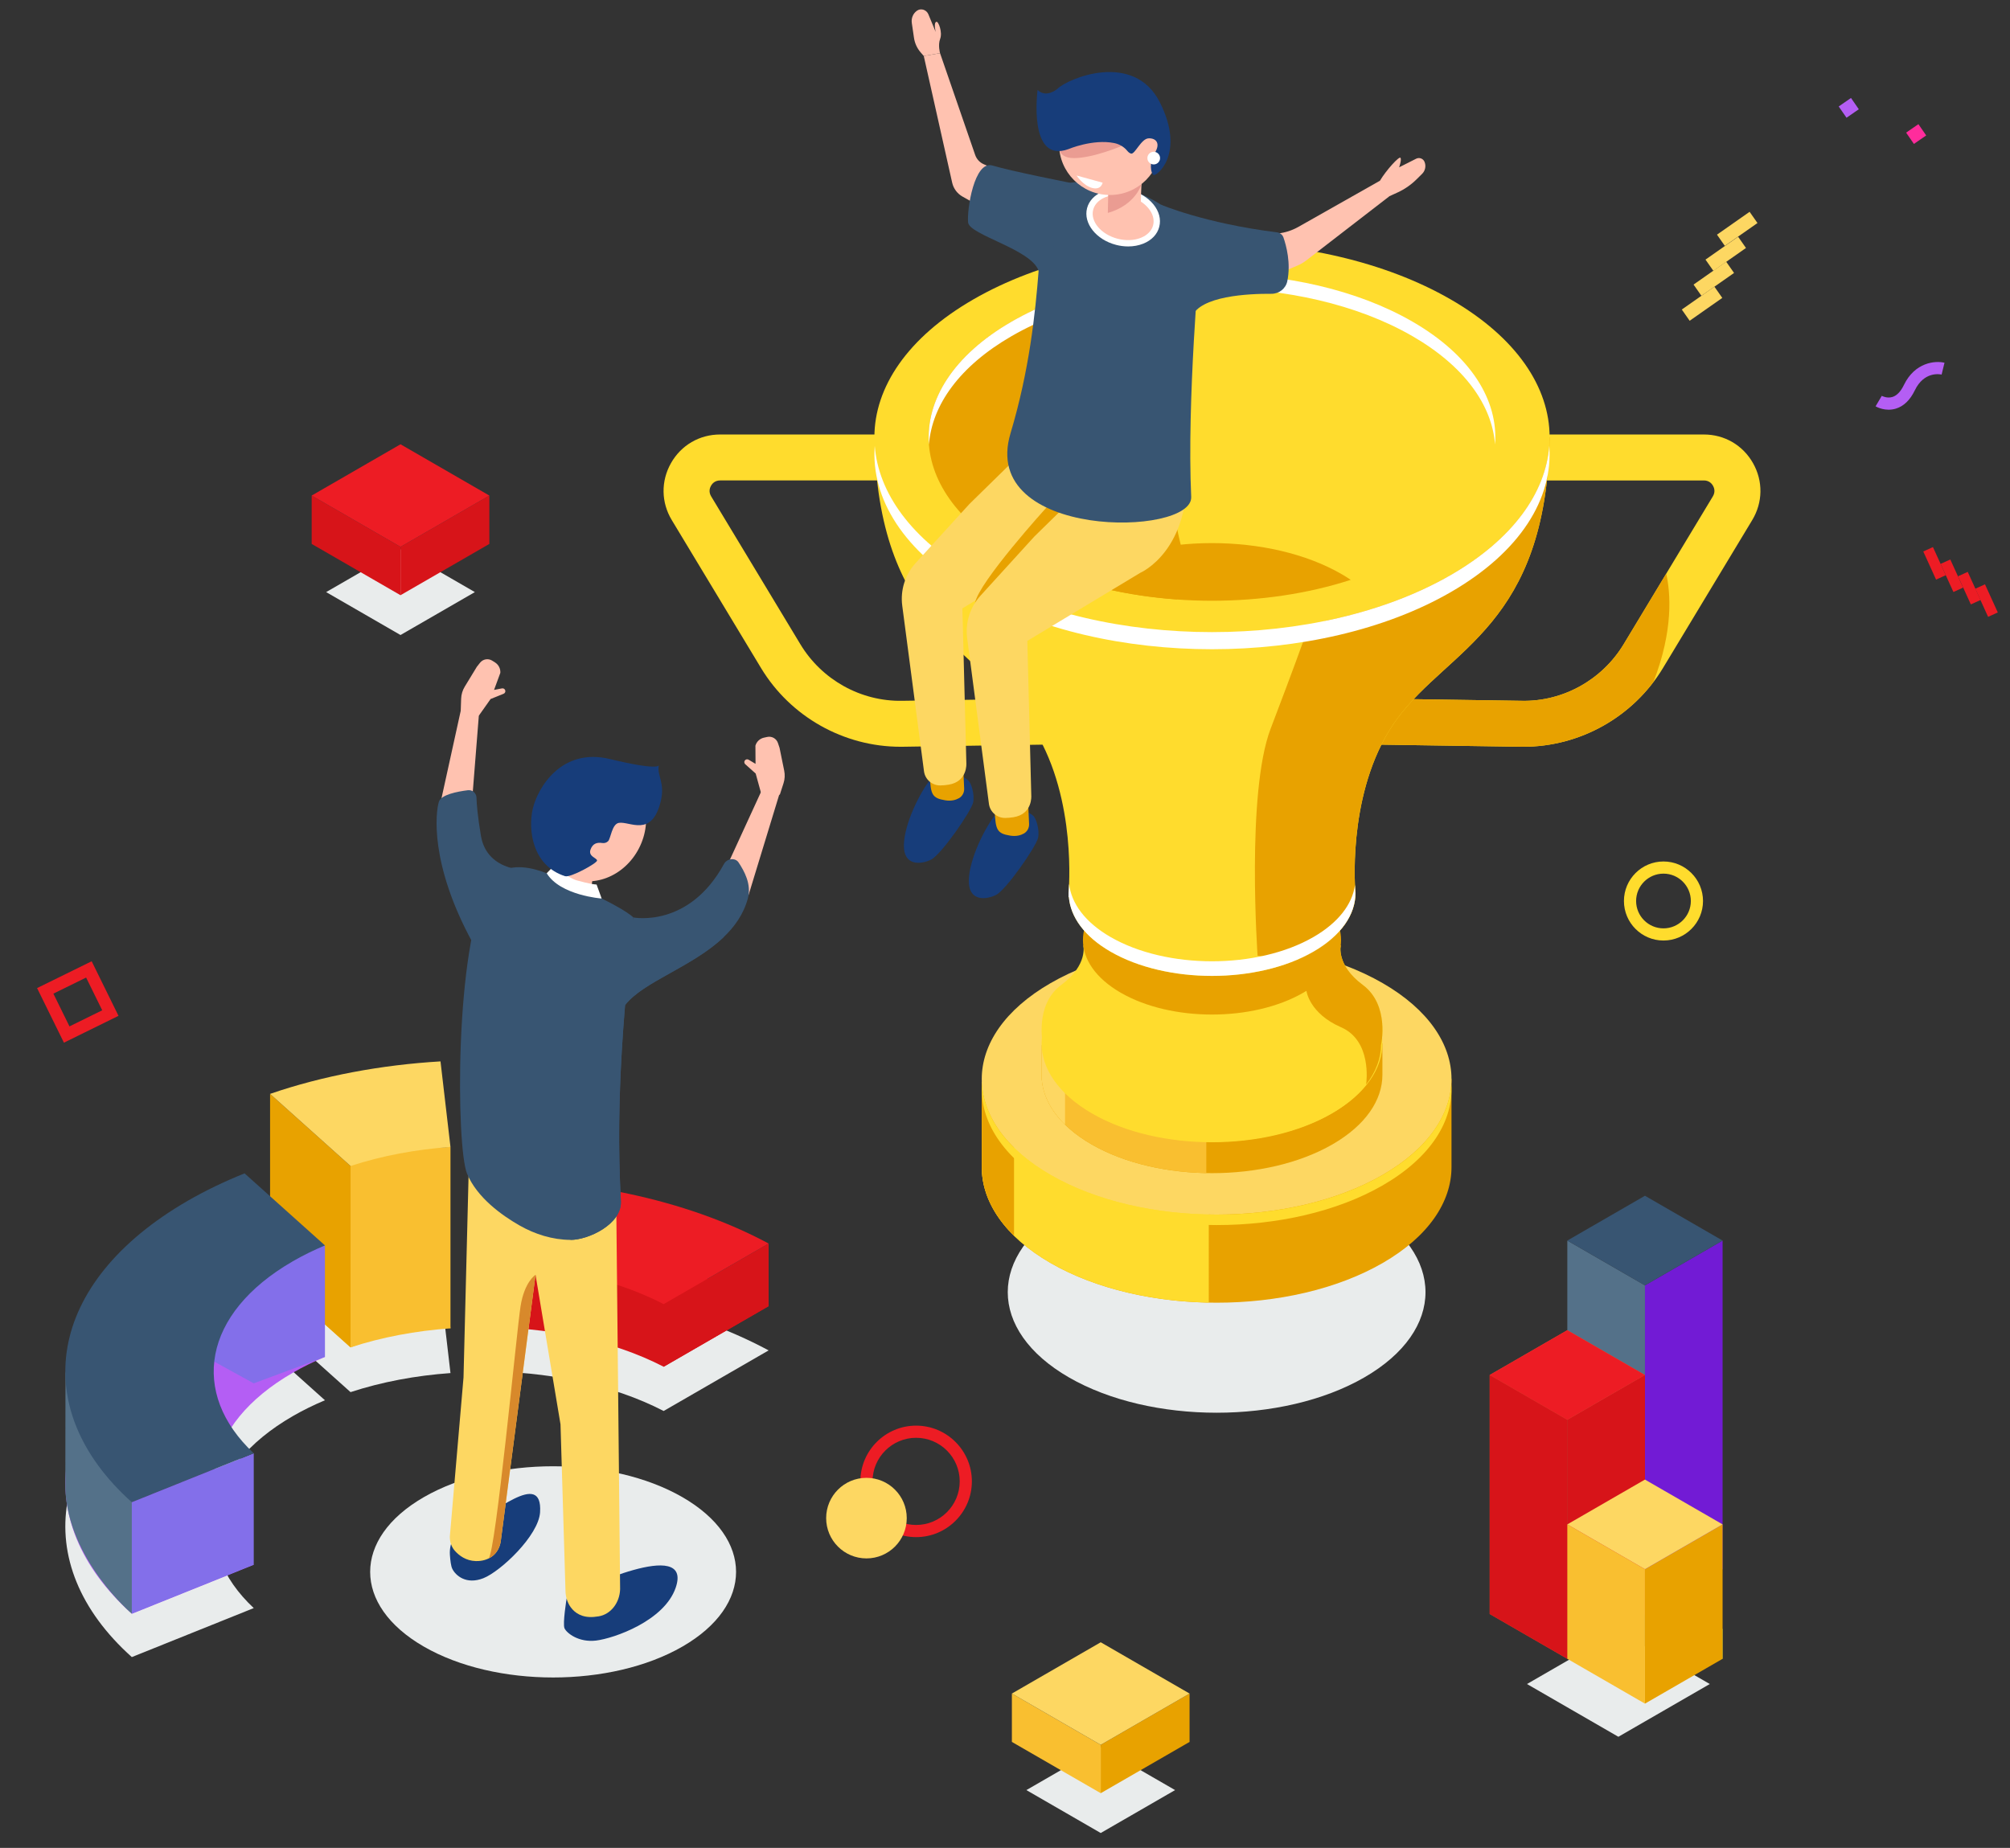 <?xml version="1.0" encoding="utf-8"?>
<!-- Generator: Adobe Illustrator 17.0.0, SVG Export Plug-In . SVG Version: 6.00 Build 0)  -->
<!DOCTYPE svg PUBLIC "-//W3C//DTD SVG 1.1//EN" "http://www.w3.org/Graphics/SVG/1.1/DTD/svg11.dtd">
<svg version="1.1" id="Ñëîé_1" xmlns="http://www.w3.org/2000/svg" xmlns:xlink="http://www.w3.org/1999/xlink" x="0px" y="0px"
	 width="435px" height="400px" viewBox="0 0 435 400" enable-background="new 0 0 435 400" xml:space="preserve">
<rect x="0" y="0" width="435" height="400" fill="#333333" stroke="none"/>
<g>
	<g>
		<g>
			<path fill="#E9ECEC" d="M97.491,297.221L95.332,278.7c-12.839,0.767-25.448,3.106-36.883,7.033l17.415,15.612
				C82.625,299.131,89.983,297.756,97.491,297.221z"/>
		</g>
		<g>
			<path fill="#F9BF30" d="M97.491,287.537l-2.159-18.521c-12.839,0.767-25.448,3.107-36.883,7.033l17.415,15.613
				C82.625,289.446,89.983,288.072,97.491,287.537z"/>
		</g>
		<polygon fill="#F9BF30" points="97.491,248.273 76.296,249.221 75.865,252.398 75.865,291.662 92.358,285.423 97.491,287.537 		
			"/>
		<polygon fill="#E8A200" points="58.45,236.785 58.45,276.049 75.865,291.662 75.865,252.398 		"/>
		<g>
			<path fill="#FDD762" d="M97.491,248.273l-2.159-18.521c-12.839,0.765-25.448,3.106-36.883,7.032l17.415,15.613
				C82.625,250.183,89.983,248.809,97.491,248.273z"/>
		</g>
	</g>
	<g>
		<g>
			<path fill="#E9ECEC" d="M104.063,296.857c14.145-0.088,28.329,2.767,39.565,8.571l22.718-13.116
				c-18.085-9.721-41.366-14.375-64.441-13.969L104.063,296.857z"/>
		</g>
		<g>
			<path fill="#D71419" d="M104.063,287.28c14.145-0.088,28.329,2.768,39.565,8.571l22.718-13.116
				c-18.085-9.72-41.366-14.375-64.441-13.968L104.063,287.28z"/>
		</g>
		<polygon fill="#CC0293" points="104.063,287.28 104.063,273.727 101.905,255.214 101.905,268.768 		"/>
		<polygon fill="#D71419" points="143.629,282.297 118.323,259.549 104.063,273.727 104.063,287.28 140.864,287.044 
			143.629,295.852 		"/>
		<polygon fill="#D71419" points="166.347,269.181 166.347,282.735 143.629,295.852 143.629,282.297 		"/>
		<g>
			<path fill="#ED1C24" d="M104.063,273.727c14.145-0.088,28.329,2.768,39.565,8.57l22.718-13.116
				c-18.085-9.72-41.366-14.374-64.441-13.967L104.063,273.727z"/>
		</g>
	</g>
	<g>
		<g>
			<path fill="#E9ECEC" d="M54.917,348.094c-13.891-13.007-11.086-30.273,8.444-41.551c2.198-1.268,4.529-2.412,6.965-3.437
				l-17.397-15.598c-4.311,1.737-8.43,3.704-12.277,5.923C9.945,311.16,5.916,338.449,28.529,358.699L54.917,348.094z"/>
		</g>
		<g>
			<path fill="#B45EF4" d="M54.917,338.706c-13.891-13.008-11.086-30.274,8.444-41.55c2.198-1.27,4.529-2.414,6.965-3.438
				L52.929,278.12c-4.311,1.738-8.43,3.701-12.277,5.923C9.945,301.772,5.916,329.062,28.529,349.31L54.917,338.706z"/>
		</g>
		<path fill="#836FEA" d="M70.326,269.591v24.128l-15.409,5.725c0,0-20.011-10.923-20.011-11.178c0-0.254,3.378-23.389,5.849-24.429
			C43.226,262.799,70.326,269.591,70.326,269.591z"/>
		<polygon fill="#836FEA" points="54.917,338.706 54.917,314.579 28.529,325.184 28.529,349.311 		"/>
		<path fill="#547189" d="M28.529,310.048v39.263c0,0-13.772-11.608-14.393-27.014l0.033-25.203l16.026-2.32L28.529,310.048z"/>
		<g>
			<path fill="#385572" d="M54.917,314.579c-13.891-13.009-11.086-30.274,8.444-41.552c2.198-1.269,4.529-2.413,6.965-3.437
				l-17.397-15.598c-4.311,1.737-8.43,3.702-12.277,5.923c-30.707,17.729-34.736,45.018-12.123,65.268L54.917,314.579z"/>
		</g>
	</g>
</g>
<g>
	<g>
		<g>
			<path fill="#E9ECEC" d="M295.264,298.162c-17.652,10.192-46.273,10.192-63.927,0c-17.653-10.19-17.653-26.717-0.001-36.908
				c17.652-10.191,46.272-10.191,63.927,0.001C312.916,271.446,312.916,287.972,295.264,298.162z"/>
			<path fill="#E8A200" d="M314.13,233.568l-12.109,0.074c-0.881-0.598-1.799-1.185-2.778-1.751
				c-19.853-11.461-52.036-11.461-71.886-0.001c-1.243,0.719-2.409,1.464-3.498,2.235l-11.389,0.07v18.446l0,0
				c0,7.511,4.963,15.021,14.888,20.751c19.851,11.462,52.035,11.462,71.886,0c9.925-5.73,14.888-13.239,14.887-20.751l0,0
				L314.13,233.568L314.13,233.568z"/>
			<path fill="#FFDC2D" d="M261.601,223.319c-12.437,0.238-24.751,3.091-34.244,8.571c-1.244,0.719-2.409,1.464-3.498,2.235
				l-11.389,0.07v18.446c0,7.511,4.963,15.021,14.888,20.751c9.493,5.482,21.807,8.335,34.243,8.574V223.319z"/>
			<path fill="#E8A200" d="M219.454,234.153l-6.984,0.043v18.446c0,5.144,2.33,10.287,6.984,14.859V234.153z"/>
			<path fill="#FDD762" d="M299.243,254.32c-19.851,11.462-52.035,11.46-71.886,0c-19.852-11.461-19.852-30.044-0.001-41.503
				c19.85-11.461,52.033-11.461,71.886,0C319.094,224.278,319.094,242.859,299.243,254.32z"/>
			<path fill="#FFDC2D" d="M299.243,254.32c-19.851,11.462-52.035,11.46-71.886,0c-9.427-5.443-14.368-12.491-14.842-19.62
				c-0.525,7.885,4.416,15.868,14.842,21.887c19.851,11.461,52.035,11.461,71.886,0c10.424-6.018,15.364-14,14.841-21.884
				C313.609,241.83,308.668,248.88,299.243,254.32z"/>
		</g>
		<g>
			<path fill="#E8A200" d="M299.179,225.847l-8.785,0.055c-0.64-0.435-1.306-0.86-2.017-1.271c-14.402-8.315-37.754-8.315-52.156,0
				c-0.902,0.521-1.749,1.063-2.537,1.621l-8.264,0.052v6.35l0,0c0,5.448,3.601,10.897,10.802,15.055
				c14.403,8.315,37.754,8.315,52.156,0.002c7.202-4.159,10.803-9.608,10.801-15.057l0,0V225.847z"/>
			<path fill="#F9BF30" d="M261.067,218.411c-9.023,0.173-17.959,2.242-24.847,6.219c-0.902,0.521-1.749,1.063-2.537,1.621
				l-8.264,0.052v6.35c0,5.448,3.601,10.897,10.802,15.055c6.888,3.978,15.822,6.047,24.846,6.221V218.411z"/>
			<path fill="#FDD762" d="M230.487,226.271l-5.067,0.032v6.35c0,3.73,1.691,7.463,5.067,10.779V226.271z"/>
			<path fill="#FFDC2D" d="M288.378,240.902c-14.402,8.316-37.753,8.316-52.156,0c-14.402-8.315-14.403-21.797-0.001-30.111
				c14.402-8.315,37.754-8.314,52.156,0C302.779,219.107,302.779,232.589,288.378,240.902z"/>
		</g>
		<g>
			<g>
				<g>
					<path fill="#FFDC2D" d="M194.907,161.648c-12.291,0-23.822-6.486-30.192-17.021l-19.33-32.049
						c-2.306-3.823-2.373-8.428-0.179-12.315c2.196-3.89,6.174-6.211,10.641-6.211h38.185V104h-38.185
						c-1.153,0-1.734,0.723-1.978,1.154c-0.242,0.43-0.561,1.299,0.034,2.286l19.327,32.044
						c4.638,7.669,13.059,12.383,22.054,12.215l33.237-0.502l0.148,9.947l-33.237,0.501
						C195.258,161.647,195.082,161.648,194.907,161.648z"/>
				</g>
				<g>
					<path fill="#FFDC2D" d="M329.691,161.648c-0.174,0-0.35-0.001-0.526-0.003l-33.236-0.501l0.149-9.947l33.236,0.502
						c8.946,0.203,17.418-4.547,22.057-12.218l19.324-32.041c0.595-0.987,0.276-1.856,0.033-2.286
						c-0.242-0.431-0.824-1.154-1.977-1.154h-38.186v-9.948h38.186c4.467,0,8.444,2.322,10.64,6.211
						c2.195,3.887,2.129,8.492-0.179,12.316l-19.325,32.044C353.514,155.162,341.98,161.648,329.691,161.648z"/>
				</g>
				<path fill="#E8A200" d="M360.603,124.175l-9.231,15.304c-4.639,7.672-13.11,12.422-22.057,12.219l-33.236-0.503l-0.149,9.948
					l33.236,0.501c0.177,0.002,0.353,0.003,0.526,0.003c11.075,0,21.521-5.28,28.146-14.034
					C362.209,136.377,361.518,128.257,360.603,124.175z"/>
			</g>
			<g>
				<g>
					<g>
						<path fill="#FFFFFF" d="M242.548,208.472c10.908,6.298,28.594,6.298,39.503-0.001c10.908-6.298,10.909-16.509,0.001-22.807
							s-28.595-6.297-39.504,0C231.64,191.963,231.64,202.173,242.548,208.472z"/>
					</g>
				</g>
				<g>
					<g>
						<path fill="#FFDC2D" d="M229.683,213.195c5.882-4.369,4.748-8.642,4.748-8.642l4.453,5.374
							c13.535-6.532,33.307-6.531,46.841,0.002l4.453-5.376c0,0-1.133,4.272,4.75,8.642c5.882,4.367,3.963,12.944,3.963,12.944
							l-0.011-0.013c0.003,5.408-3.565,10.817-10.715,14.945c-14.285,8.247-37.446,8.249-51.731,0
							c-7.144-4.123-10.715-9.528-10.715-14.933C225.719,226.135,223.801,217.563,229.683,213.195z"/>
					</g>
				</g>
				<g>
					<g>
						<path fill="#E8A200" d="M282.735,214.479c0,0-10.566-6.255-10.566-7.574c0-0.191,0.216-0.541,0.571-0.98
							c4.645,0.797,9.078,2.121,12.984,4.006l4.453-5.376c0,0-1.133,4.272,4.75,8.642c5.882,4.367,3.963,12.944,3.963,12.944
							l-0.011-0.013c0.002,2.952-1.099,5.895-3.226,8.638c0.096-0.668,1.223-9.506-5.422-12.401
							C283.325,219.356,282.735,214.479,282.735,214.479z"/>
					</g>
				</g>
				<g>
					<g>
						<path fill="#E8A200" d="M242.548,214.889c10.908,6.299,28.594,6.299,39.503,0c10.908-6.297,10.909-16.509,0.001-22.807
							s-28.595-6.297-39.504,0C231.64,198.381,231.64,208.592,242.548,214.889z"/>
					</g>
				</g>
				<g>
					<g>
						<path fill="#FFDC2D" d="M335.363,94.646c-0.734,40.723-21.727,45.654-32.959,60.897c-10.481,14.225-9.289,34.798-9.083,37.481
							c0.002,0.101,0.024,0.199,0.024,0.3l0,0l0,0c0,4.587-3.031,9.174-9.094,12.675c-12.124,6.999-31.781,6.999-43.906,0
							c-5.682-3.28-8.667-7.519-9.021-11.815l-0.07,0.001v-0.861v-0.004c0-0.097,0.021-0.193,0.023-0.29
							c0.205-2.663,1.405-23.252-9.082-37.487c-11.232-15.243-32.227-20.174-32.961-60.897L335.363,94.646L335.363,94.646z"/>
					</g>
				</g>
				<path fill="#E8A200" d="M281.988,138.981c0,0-1.707,4.868-7.01,18.786c-5.302,13.918-2.81,49.138-2.81,49.138l9.021,0.623
					c1.059-0.471,2.091-0.968,3.062-1.528c6.063-3.501,9.094-8.088,9.094-12.675l0,0c0-0.101-0.022-0.2-0.024-0.3
					c-0.206-2.684-1.398-23.257,9.083-37.481c11.23-15.243,32.225-20.174,32.96-60.896h-8.001L281.988,138.981z"/>
				<g>
					<g>
						<path fill="#FFDC2D" d="M210.635,124.476c28.532,16.473,74.795,16.473,103.328-0.001
							c28.534-16.475,28.535-43.184,0.001-59.657c-28.532-16.474-74.794-16.473-103.328,0.001
							C182.102,81.292,182.102,108.001,210.635,124.476z"/>
					</g>
				</g>
				<path fill="#FFFFFF" d="M210.635,124.475c28.532,16.474,74.795,16.474,103.328,0c13.451-7.767,20.555-17.807,21.324-27.979
					c0.864,11.406-6.24,22.975-21.324,31.684c-28.533,16.474-74.796,16.475-103.328,0.001
					c-15.082-8.708-22.186-20.275-21.323-31.679C190.081,106.671,197.185,116.71,210.635,124.475z"/>
				<g>
					<g>
						<path fill="#FFDC2D" d="M218.938,119.682c23.947,13.826,62.774,13.825,86.723-0.001c23.947-13.826,23.948-36.243,0.002-50.07
							c-23.948-13.825-62.775-13.825-86.724,0.002C194.991,83.438,194.991,105.854,218.938,119.682z"/>
					</g>
				</g>
				<path fill="#E8A200" d="M218.938,119.682c10.036,5.794,22.691,9.126,35.763,10.063c2.047-2.567,2.842-5.337,1.854-8.298
					c-6.368-19.082-3.905-58.619-3.905-58.619l-11.535-1.375c-8.083,1.716-15.685,4.412-22.175,8.159
					C194.991,83.438,194.991,105.854,218.938,119.682z"/>
				<path fill="#FFFFFF" d="M305.662,72.754c-23.948-13.826-62.775-13.826-86.724,0c-11.282,6.515-17.244,14.936-17.896,23.466
					c-0.733-9.579,5.229-19.295,17.896-26.608c23.948-13.827,62.775-13.827,86.724-0.002c12.664,7.314,18.625,17.028,17.895,26.604
					C322.903,87.686,316.941,79.267,305.662,72.754z"/>
				<path fill="#E8A200" d="M292.321,125.515c-18.59,6.034-41.453,6.034-60.043,0.001c0.637-0.425,1.293-0.845,1.994-1.25
					c15.479-8.937,40.576-8.937,56.056,0C291.027,124.67,291.685,125.089,292.321,125.515z"/>
			</g>
			<g>
				<path fill="#FFFFFF" d="M231.278,193.03c0.024-0.32,0.063-0.907,0.095-1.707c0.467,4.192,3.424,8.309,8.973,11.512
					c12.125,7,31.782,7,43.906,0c5.428-3.134,8.417-7.139,8.985-11.235c0.029,0.65,0.063,1.141,0.084,1.424
					c0.002,0.101,0.024,0.199,0.024,0.3l0,0c0,4.587-3.031,9.174-9.094,12.675c-12.124,6.999-31.781,6.999-43.906,0
					c-5.683-3.28-8.667-7.519-9.021-11.815l-0.07,0.001v-0.861v-0.003C231.254,193.224,231.275,193.127,231.278,193.03z"/>
			</g>
		</g>
	</g>
</g>
<g>
	<g>
		<path fill="#173D7A" d="M221.697,175.303c0,0-3.838-1.936-6.195,0.948c-2.358,2.882-5.728,9.687-5.833,14.285
			c-0.104,4.598,3.64,4.288,5.864,3.199c2.226-1.088,8.725-10.517,9.118-12.364c0.394-1.847-0.464-4.345-1.089-4.834
			C222.937,176.047,221.697,175.303,221.697,175.303z"/>
		<path fill="#E8A200" d="M222.534,174.379l0.179,3.977c0.037,0.846-0.388,1.651-1.124,2.069c-0.67,0.38-1.646,0.672-2.962,0.46
			c-2.892-0.465-3.148-1.291-3.355-5.267C215.064,171.642,222.534,174.379,222.534,174.379z"/>
		<g>
			<path fill="#173D7A" d="M207.646,167.657c0,0-3.839-1.937-6.196,0.946c-2.357,2.882-5.728,9.687-5.832,14.285
				s3.639,4.287,5.864,3.199s8.725-10.517,9.117-12.364c0.394-1.848-0.464-4.346-1.088-4.833
				C208.885,168.401,207.646,167.657,207.646,167.657z"/>
			<path fill="#E8A200" d="M208.484,166.731l0.178,3.978c0.037,0.846-0.389,1.651-1.124,2.068c-0.671,0.38-1.645,0.672-2.962,0.461
				c-2.893-0.465-3.148-1.291-3.355-5.268C201.014,163.995,208.484,166.731,208.484,166.731z"/>
			<path fill="#FDD762" d="M242.735,93.718c-1.136-18.486-20.021,2.72-20.021,2.72l-12.923,12.668l-11.639,12.785
				c-2.273,2.497-3.33,5.869-2.891,9.216l4.708,35.849c0.232,1.771,1.747,3.076,3.532,3.063c0.506-0.004,1.082-0.05,1.744-0.153
				c4.2-0.654,3.891-4.647,3.891-4.647l-0.86-33.53l24.44-14.733C232.718,116.954,243.871,112.203,242.735,93.718z"/>
		</g>
		<path fill="#E8A200" d="M226.476,109.856c0,0-14.632,16.126-15.447,20.624c-0.817,4.499,15.447-4.14,15.447-4.14l11.131-18.182
			L226.476,109.856z"/>
		<path fill="#FDD762" d="M256.787,100.761c-1.135-18.486-20.021,2.719-20.021,2.719l-12.924,12.668l-11.638,12.785
			c-2.273,2.496-3.33,5.868-2.891,9.216l4.708,35.849c0.231,1.77,1.747,3.076,3.532,3.062c0.505-0.004,1.082-0.05,1.744-0.153
			c4.199-0.653,3.891-4.647,3.891-4.647l-0.86-33.528l24.44-14.733C246.77,123.998,257.923,119.247,256.787,100.761z"/>
		<path fill="#385572" d="M245.616,41.421c14.316,5.936,14.028,14.398,14.028,14.398s-2.804,31.024-1.847,51.745
			c0.4,8.663-46.021,9.324-39.099-13.785c8.164-27.248,5.104-49.306,8.925-52.633C231.445,37.819,241.912,39.886,245.616,41.421z"/>
		
			<ellipse transform="matrix(-0.249 0.968 -0.968 -0.249 349.287 -176.572)" fill="#FFC2B0" cx="243.073" cy="47.079" rx="5.435" ry="7.384"/>
		<path fill="#FFFFFF" d="M244.159,53.346c-0.859,0-1.74-0.111-2.615-0.338c-4.308-1.109-7.129-4.67-6.287-7.938
			c0.843-3.269,5.032-5.025,9.34-3.913c2.051,0.528,3.833,1.62,5.02,3.073c1.235,1.516,1.686,3.242,1.268,4.865l0,0
			c-0.418,1.622-1.646,2.917-3.46,3.646C246.425,53.143,245.313,53.346,244.159,53.346z M241.976,42.188
			c-2.658,0-4.881,1.236-5.393,3.224c-0.652,2.537,1.726,5.35,5.303,6.271c1.769,0.456,3.556,0.381,5.027-0.211
			c1.398-0.563,2.339-1.528,2.645-2.718v-0.001c0.307-1.189-0.05-2.487-1.003-3.656c-1.002-1.229-2.529-2.157-4.3-2.614
			C243.48,42.282,242.711,42.188,241.976,42.188z"/>
		<path fill="#FFC2B0" d="M239.875,40.775c0,0,0.124,0.574-0.123,5.111c-0.079,1.426,4.916,2.758,6.206,1.467
			c1.291-1.291,0.775-2.633,1.085-7.486C247.353,35.013,239.875,40.775,239.875,40.775z"/>
		<path fill="#EA9C92" d="M247.043,39.867c0,0-1.23,4.5-7.292,6.226l0.091-4.09L247.043,39.867z"/>
		<circle fill="#FFC2B0" cx="240.213" cy="31.19" r="11.019"/>
		<path fill="#EA9C92" d="M242.744,31.594c0,0-6.067,2.6-10.269,2.629c-4.2,0.029-3.274-3.489-3.274-3.489l12.472-1.802
			L242.744,31.594z"/>
		<path fill="#173D7A" d="M231.224,32.28c0,0,5.284-2.245,9.922-1.309c1.09,0.22,2.101,0.803,2.802,1.666
			c0.23,0.282,0.52,0.539,0.849,0.614c0.821,0.185,2.168-3.226,3.767-3.304c1.598-0.077,2.665,1.055,1.354,3.152
			c-1.31,2.098-0.868,4.445-0.265,4.782c0.604,0.336,6.997-4.562,1.357-15.736c-5.641-11.174-19.97-5.156-22.198-2.891
			c0,0-2.35,2.045-4.258,0.225C224.553,19.479,222.412,35.511,231.224,32.28z"/>
		<path fill="#FFC2B0" d="M220.621,38.881l-7.698-3.319c-0.883-0.38-1.564-1.114-1.877-2.021l-7.602-22.031l-3.522,0.612
			l6.145,27.415c0.286,1.28,1.103,2.377,2.247,3.02l12.816,7.199L220.621,38.881z"/>
		<path fill="#FFC2B0" d="M300.715,42.463l1.767-0.81c1.504-0.69,2.877-1.639,4.054-2.802l1.229-1.214
			c0.694-0.684,0.9-1.722,0.522-2.62l0,0c-0.296-0.7-1.124-1.005-1.803-0.662l-3.688,1.863c0,0,0.577-1.633,0.299-2.057
			c-0.276-0.426-3.132,2.725-4.452,4.96C297.321,41.356,300.715,42.463,300.715,42.463z"/>
		<path fill="#FFC2B0" d="M269.991,51.275l6.585-0.736c1.558-0.174,3.063-0.661,4.426-1.433l17.64-9.984l2.073,3.341L282.68,56.389
			c-0.558,0.429-1.167,0.786-1.813,1.063l-10.757,4.599L269.991,51.275z"/>
		<path fill="#FFC2B0" d="M199.922,12.121l-0.673-0.775c-0.773-0.892-1.275-1.987-1.447-3.156l-0.471-3.212
			c-0.146-1,0.246-2.017,1.058-2.617c0.029-0.021,0.061-0.043,0.09-0.064c0.853-0.589,2.043-0.163,2.439,0.795l1.583,3.828
			c0,0-0.499-1.983,0.141-2.202c0.47-0.161,1.357,2.299,0.833,3.667c-0.526,1.367-0.03,3.125-0.03,3.125L199.922,12.121z"/>
		<path fill="#FFFFFF" d="M235.842,38.777l-2.847-0.781c0,0,1.359,2.138,3.342,2.682c1.984,0.545,2.293-1.134,2.293-1.134
			L235.842,38.777z"/>
	</g>
	<path fill="#385572" d="M231.574,39.564c0,0-12.86-2.541-16.786-3.733c-3.928-1.193-5.567,9.593-5.27,12.326
		c0.299,2.734,13.671,5.784,15.261,10.473C226.368,63.317,231.574,39.564,231.574,39.564z"/>
	<path fill="#385572" d="M251.236,44.298c0,0,9.399,4.033,25.128,5.998c0.64,0.079,1.187,0.503,1.398,1.111
		c0.605,1.742,1.642,5.544,0.833,9.456c-0.332,1.612-1.793,2.744-3.439,2.733c-4.924-0.034-15.521,0.438-17.239,5.041
		C255.663,74.668,251.236,44.298,251.236,44.298z"/>
</g>
<g>
	
		<rect x="367.039" y="61.306" transform="matrix(0.574 0.819 -0.819 0.574 210.56 -273.739)" fill="#FDD762" width="2.967" height="8.62"/>
	
		<rect x="369.582" y="55.901" transform="matrix(0.574 0.819 -0.819 0.574 207.218 -278.122)" fill="#FDD762" width="2.968" height="8.621"/>
	
		<rect x="372.091" y="50.529" transform="matrix(0.574 0.819 -0.819 0.574 203.962 -282.499)" fill="#FDD762" width="2.968" height="8.619"/>
	
		<rect x="374.602" y="45.114" transform="matrix(0.574 0.819 -0.819 0.574 200.572 -286.846)" fill="#FDD762" width="2.967" height="8.621"/>
</g>
<g>
	
		<rect x="428.892" y="126.699" transform="matrix(0.91 -0.414 0.414 0.91 -15.254 189.702)" fill="#ED1C24" width="2.304" height="6.691"/>
	
		<rect x="425.16" y="124.046" transform="matrix(0.91 -0.414 0.414 0.91 -14.496 187.879)" fill="#ED1C24" width="2.305" height="6.69"/>
	
		<rect x="421.383" y="121.321" transform="matrix(0.91 -0.414 0.414 0.91 -13.701 186.111)" fill="#ED1C24" width="2.304" height="6.691"/>
	
		<rect x="417.628" y="118.637" transform="matrix(0.91 -0.414 0.414 0.91 -12.927 184.315)" fill="#ED1C24" width="2.303" height="6.691"/>
</g>
<rect x="413.123" y="27.438" transform="matrix(-0.568 -0.823 0.823 -0.568 626.277 386.739)" fill="#FF2C9C" width="2.968" height="3.231"/>
<rect x="398.816" y="21.868" transform="matrix(-0.569 -0.823 0.823 -0.569 608.547 366.157)" fill="#B45EF4" width="2.968" height="3.232"/>
<g>
	<path fill="#B45EF4" d="M405.91,87.956l1.339-2.269c0,0,1.116,0.616,2.313,0.239c0.958-0.302,1.787-1.167,2.466-2.57
		c2.388-4.951,6.798-5.326,8.797-4.833l-0.632,2.558l0.315-1.279l-0.305,1.28c-0.383-0.087-3.802-0.736-5.805,3.417
		c-1.018,2.107-2.396,3.438-4.099,3.955C408.026,89.143,406.122,88.08,405.91,87.956z"/>
</g>
<g>
	<path fill="#E9ECEC" d="M91.705,356.418c15.463,8.929,40.533,8.929,55.997,0c15.463-8.928,15.463-23.401,0-32.328
		s-40.532-8.927-55.995,0C76.243,333.018,76.243,347.492,91.705,356.418z"/>
	<g>
		<path fill="#173D7A" d="M100.813,330.459c-2.229,0.952-3.632,3.438-3.447,6.111c0.087,1.261,0.24,2.436,0.503,2.986
			c0.709,1.49,3.035,3.534,6.747,2.067s11.957-9.213,12.266-14.284C117.457,317.922,106.686,327.951,100.813,330.459z"/>
		<path fill="#173D7A" d="M122.625,346.037c0,0-0.891,5.43-0.457,6.425c0.432,0.996,3.016,3.121,6.833,2.661
			c3.817-0.459,14.798-4.246,17.245-11.483c3.79-11.219-21.197,0.843-21.197,0.843L122.625,346.037z"/>
		<path fill="#FDD762" d="M133.355,259.225l0.85,84.773c-0.089,2.949-2.02,5.439-4.617,5.877c-0.322,0.055-0.665,0.098-1.032,0.13
			c-2.63,0.23-4.163-0.898-5.037-2.083c-0.708-0.959-1.08-2.178-1.134-3.422l-1.082-36.188l-5.402-32.357l-7.475,57.267
			c-0.121,1.549-0.861,2.98-2.054,3.771c-0.824,0.545-1.942,0.969-3.408,0.924c-2.14-0.063-3.625-1.209-4.532-2.23
			c-0.719-0.811-1.096-1.924-1.081-3.066l2.962-34.456l1.102-43.95L133.355,259.225z"/>
		<path fill="#FFC2B0" d="M122.377,183.342l-1.339,7.725c0,0-0.05,2.635,2.892,3.365s3.853-1.169,3.853-1.169l1.33-8.699
			L122.377,183.342z"/>
		<path fill="#FFC2B0" d="M138.278,183.639c-3.183,6.167-10.207,8.854-15.686,6.003c-5.481-2.852-7.346-10.164-4.164-16.33
			c3.184-6.167,10.206-8.854,15.687-6.002C139.597,170.161,141.46,177.472,138.278,183.639z"/>
		<path fill="#385572" d="M122.727,191.207c-0.203-0.083-12.484-7.99-17.025,0.285c-7.403,13.493-6.967,56.932-4.628,62.557
			c2.162,5.207,7.563,9.046,11.349,11.21c3.368,1.923,7.137,3.102,11.016,3.132c3.838,0.031,11.197-3.38,10.931-8.396
			c-1.229-23.077,0.811-42.527,2.696-61.401C137.065,198.593,134.71,196.058,122.727,191.207z"/>
		<path fill="#D8892B" d="M115.901,275.954l-7.475,57.267c-0.121,1.549-0.861,2.98-2.054,3.771c-0.195,0.13-0.41,0.249-0.639,0.362
			c1.552-1.165,6.083-49.232,6.921-54.579C113.494,277.425,115.901,275.954,115.901,275.954z"/>
	</g>
	<polygon fill="#FFC2B0" points="162.002,193.755 168.675,171.896 165.149,170.436 157.283,187.564 	"/>
	<polygon fill="#FFC2B0" points="94.728,176.527 99.73,153.771 103.714,153.814 102.217,172.688 	"/>
	<path fill="#385572" d="M137.065,198.593c0,0,11.989,2.391,19.615-11.569c0.671-1.23,2.454-1.412,3.163-0.333
		c1.222,1.862,2.842,4.716,2.003,7.8c-3.713,13.644-23.87,16.659-27.49,24.572C130.737,226.979,137.065,198.593,137.065,198.593z"/>
	<path fill="#385572" d="M114.937,188.372c0,0-9.496,0.729-10.862-7.489c-0.703-4.232-0.915-6.76-0.955-8.216
		c-0.025-0.986-0.883-1.733-1.861-1.612c-2.274,0.282-5.795,0.961-6.272,2.484c-0.712,2.277-2.054,13.438,7.325,30.562
		C108.456,215.321,114.937,188.372,114.937,188.372z"/>
	<path fill="#FFC2B0" d="M99.711,153.827l0.09-2.595c0.032-0.915,0.3-1.809,0.776-2.591l2.63-4.321l0.686-0.864
		c0.633-0.798,1.766-0.992,2.628-0.45l0.605,0.381c0.771,0.485,1.215,1.354,1.157,2.263l-1.36,3.693l1.72-0.333
		c0.334-0.065,0.657,0.156,0.717,0.492l0,0c0.052,0.284-0.104,0.565-0.373,0.674l-2.81,1.133l-2.552,3.612L99.711,153.827z"/>
	<path fill="#FFC2B0" d="M168.771,172.012l0.797-2.471c0.281-0.873,0.332-1.802,0.15-2.701l-1.007-4.957l-0.351-1.046
		c-0.326-0.966-1.326-1.532-2.321-1.314l-0.698,0.151c-0.891,0.195-1.603,0.86-1.855,1.735l0.025,3.936l-1.505-0.899
		c-0.293-0.174-0.671-0.076-0.842,0.219l0,0c-0.145,0.25-0.094,0.568,0.122,0.761l2.257,2.02l1.319,4.792L168.771,172.012z"/>
	<path fill="#385572" d="M131.449,215.127c-1.093,4.986,1.974,43.685-8.01,53.264c3.838,0.031,11.196-3.381,10.931-8.396
		c-0.824-15.476-0.169-29.303,0.915-42.436c3.916-5.074,14.688-8.304,21.425-14.809C156.219,202.9,132.531,210.191,131.449,215.127z
		"/>
	<path fill="#FFFFFF" d="M118.312,189.025l1.706-1.751c0,0,2.804,2.865,5.058,3.363c0,0,2.713,0.769,4.037,0.834l1.098,3.027
		C130.211,194.499,121.278,193.859,118.312,189.025z"/>
	<path fill="#173D7A" d="M130.349,182.481c0.466,0.071,0.932-0.065,1.262-0.401c0.574-0.587,0.811-3.694,2.313-3.956
		c2.35-0.409,7.122,3.266,9.06-4.622c1.007-4.1-0.824-5.55-0.423-7.823c0,0-0.022,1.171-10.577-1.378
		c-10.556-2.549-15.662,6.335-16.691,10.807c-1.031,4.473-0.125,12.275,6.997,14.552c1.181,0.377,6.968-2.833,6.928-3.393
		c-0.038-0.559-1.962-0.859-1.416-2.371C128.256,182.637,129.13,182.295,130.349,182.481z"/>
</g>
<circle fill="#FFFFFF" cx="249.685" cy="34.224" r="1.371"/>
<g>
	<polygon fill="#E9ECEC" points="254.31,387.49 238.217,378.199 222.125,387.49 238.217,396.781 	"/>
	<polygon fill="#E8A200" points="238.217,388.163 238.217,377.693 257.444,366.593 257.444,377.063 	"/>
	<polygon fill="#F9BF30" points="238.217,377.693 218.99,366.593 218.99,377.063 238.217,388.163 	"/>
	<polygon fill="#FDD762" points="257.444,366.593 238.217,355.493 218.99,366.593 238.217,377.693 	"/>
</g>
<g>
	<polygon fill="#E9ECEC" points="102.77,128.167 86.678,118.877 70.585,128.167 86.678,137.459 	"/>
	<polygon fill="#D71419" points="86.678,128.841 86.678,118.372 105.904,107.271 105.904,117.741 	"/>
	<polygon fill="#D71419" points="86.678,118.372 67.452,107.271 67.452,117.741 86.678,128.841 	"/>
	<polygon fill="#ED1C24" points="105.904,107.271 86.678,96.171 67.452,107.271 86.678,118.372 	"/>
</g>
<path fill="#FFDC2D" d="M360.006,203.59c-4.718,0-8.556-3.837-8.556-8.555c0-4.718,3.838-8.556,8.556-8.556
	c4.717,0,8.556,3.838,8.556,8.556C368.562,199.752,364.723,203.59,360.006,203.59z M360.006,189.111
	c-3.266,0-5.923,2.657-5.923,5.924c0,3.266,2.657,5.922,5.923,5.922s5.923-2.656,5.923-5.922
	C365.929,191.769,363.271,189.111,360.006,189.111z"/>
<path fill="#ED1C24" d="M13.835,225.701l-5.809-11.814l11.813-5.807l5.808,11.813L13.835,225.701z M11.552,215.088l3.484,7.088
	l7.086-3.482l-3.484-7.088L11.552,215.088z"/>
<g>
	<path fill="#ED1C24" d="M198.265,332.732c-6.653,0-12.066-5.414-12.066-12.067s5.413-12.066,12.066-12.066
		s12.066,5.413,12.066,12.066S204.918,332.732,198.265,332.732z M198.265,311.231c-5.202,0-9.434,4.231-9.434,9.434
		s4.231,9.435,9.434,9.435s9.434-4.232,9.434-9.435S203.467,311.231,198.265,311.231z"/>
	<circle fill="#FDD762" cx="187.516" cy="328.618" r="8.721"/>
</g>
<g>
	<g>
		<polygon fill="#E9ECEC" points="370.027,364.531 350.246,353.11 330.466,364.531 350.246,375.951 		"/>
		<polygon fill="#721BD5" points="355.997,349.375 355.997,278.239 372.8,268.538 372.8,339.675 		"/>
		<polygon fill="#547189" points="355.997,278.239 339.197,268.538 339.197,339.675 355.997,349.375 		"/>
		<polygon fill="#385572" points="372.8,268.538 355.997,258.838 339.197,268.538 355.997,278.239 		"/>
	</g>
	<g>
		<polygon fill="#95D359" points="372.8,352.608 355.997,342.908 355.997,349.375 372.8,359.075 		"/>
	</g>
	<g>
		<polygon fill="#C13D1A" points="339.197,359.075 339.197,307.34 355.997,297.64 355.997,349.375 		"/>
		<polygon fill="#DB5126" points="339.197,307.34 322.395,297.64 322.395,349.375 339.197,359.075 		"/>
		<polygon fill="#EF602E" points="355.997,297.64 339.197,287.939 322.395,297.64 339.197,307.34 		"/>
		<polygon fill="#D71419" points="339.197,359.075 339.197,307.34 355.997,297.64 355.997,349.375 		"/>
		<polygon fill="#D71419" points="339.197,307.34 322.395,297.64 322.395,349.375 339.197,359.075 		"/>
		<polygon fill="#ED1C24" points="355.997,297.64 339.197,287.939 322.395,297.64 339.197,307.34 		"/>
	</g>
	<g>
		<polygon fill="#E8A200" points="355.997,368.775 355.997,339.675 372.8,329.975 372.8,359.075 		"/>
		<polygon fill="#F9BF30" points="355.997,339.675 339.197,329.975 339.197,359.075 355.997,368.775 		"/>
		<polygon fill="#FDD762" points="372.8,329.975 355.997,320.274 339.197,329.975 355.997,339.675 		"/>
	</g>
</g>
</svg>
